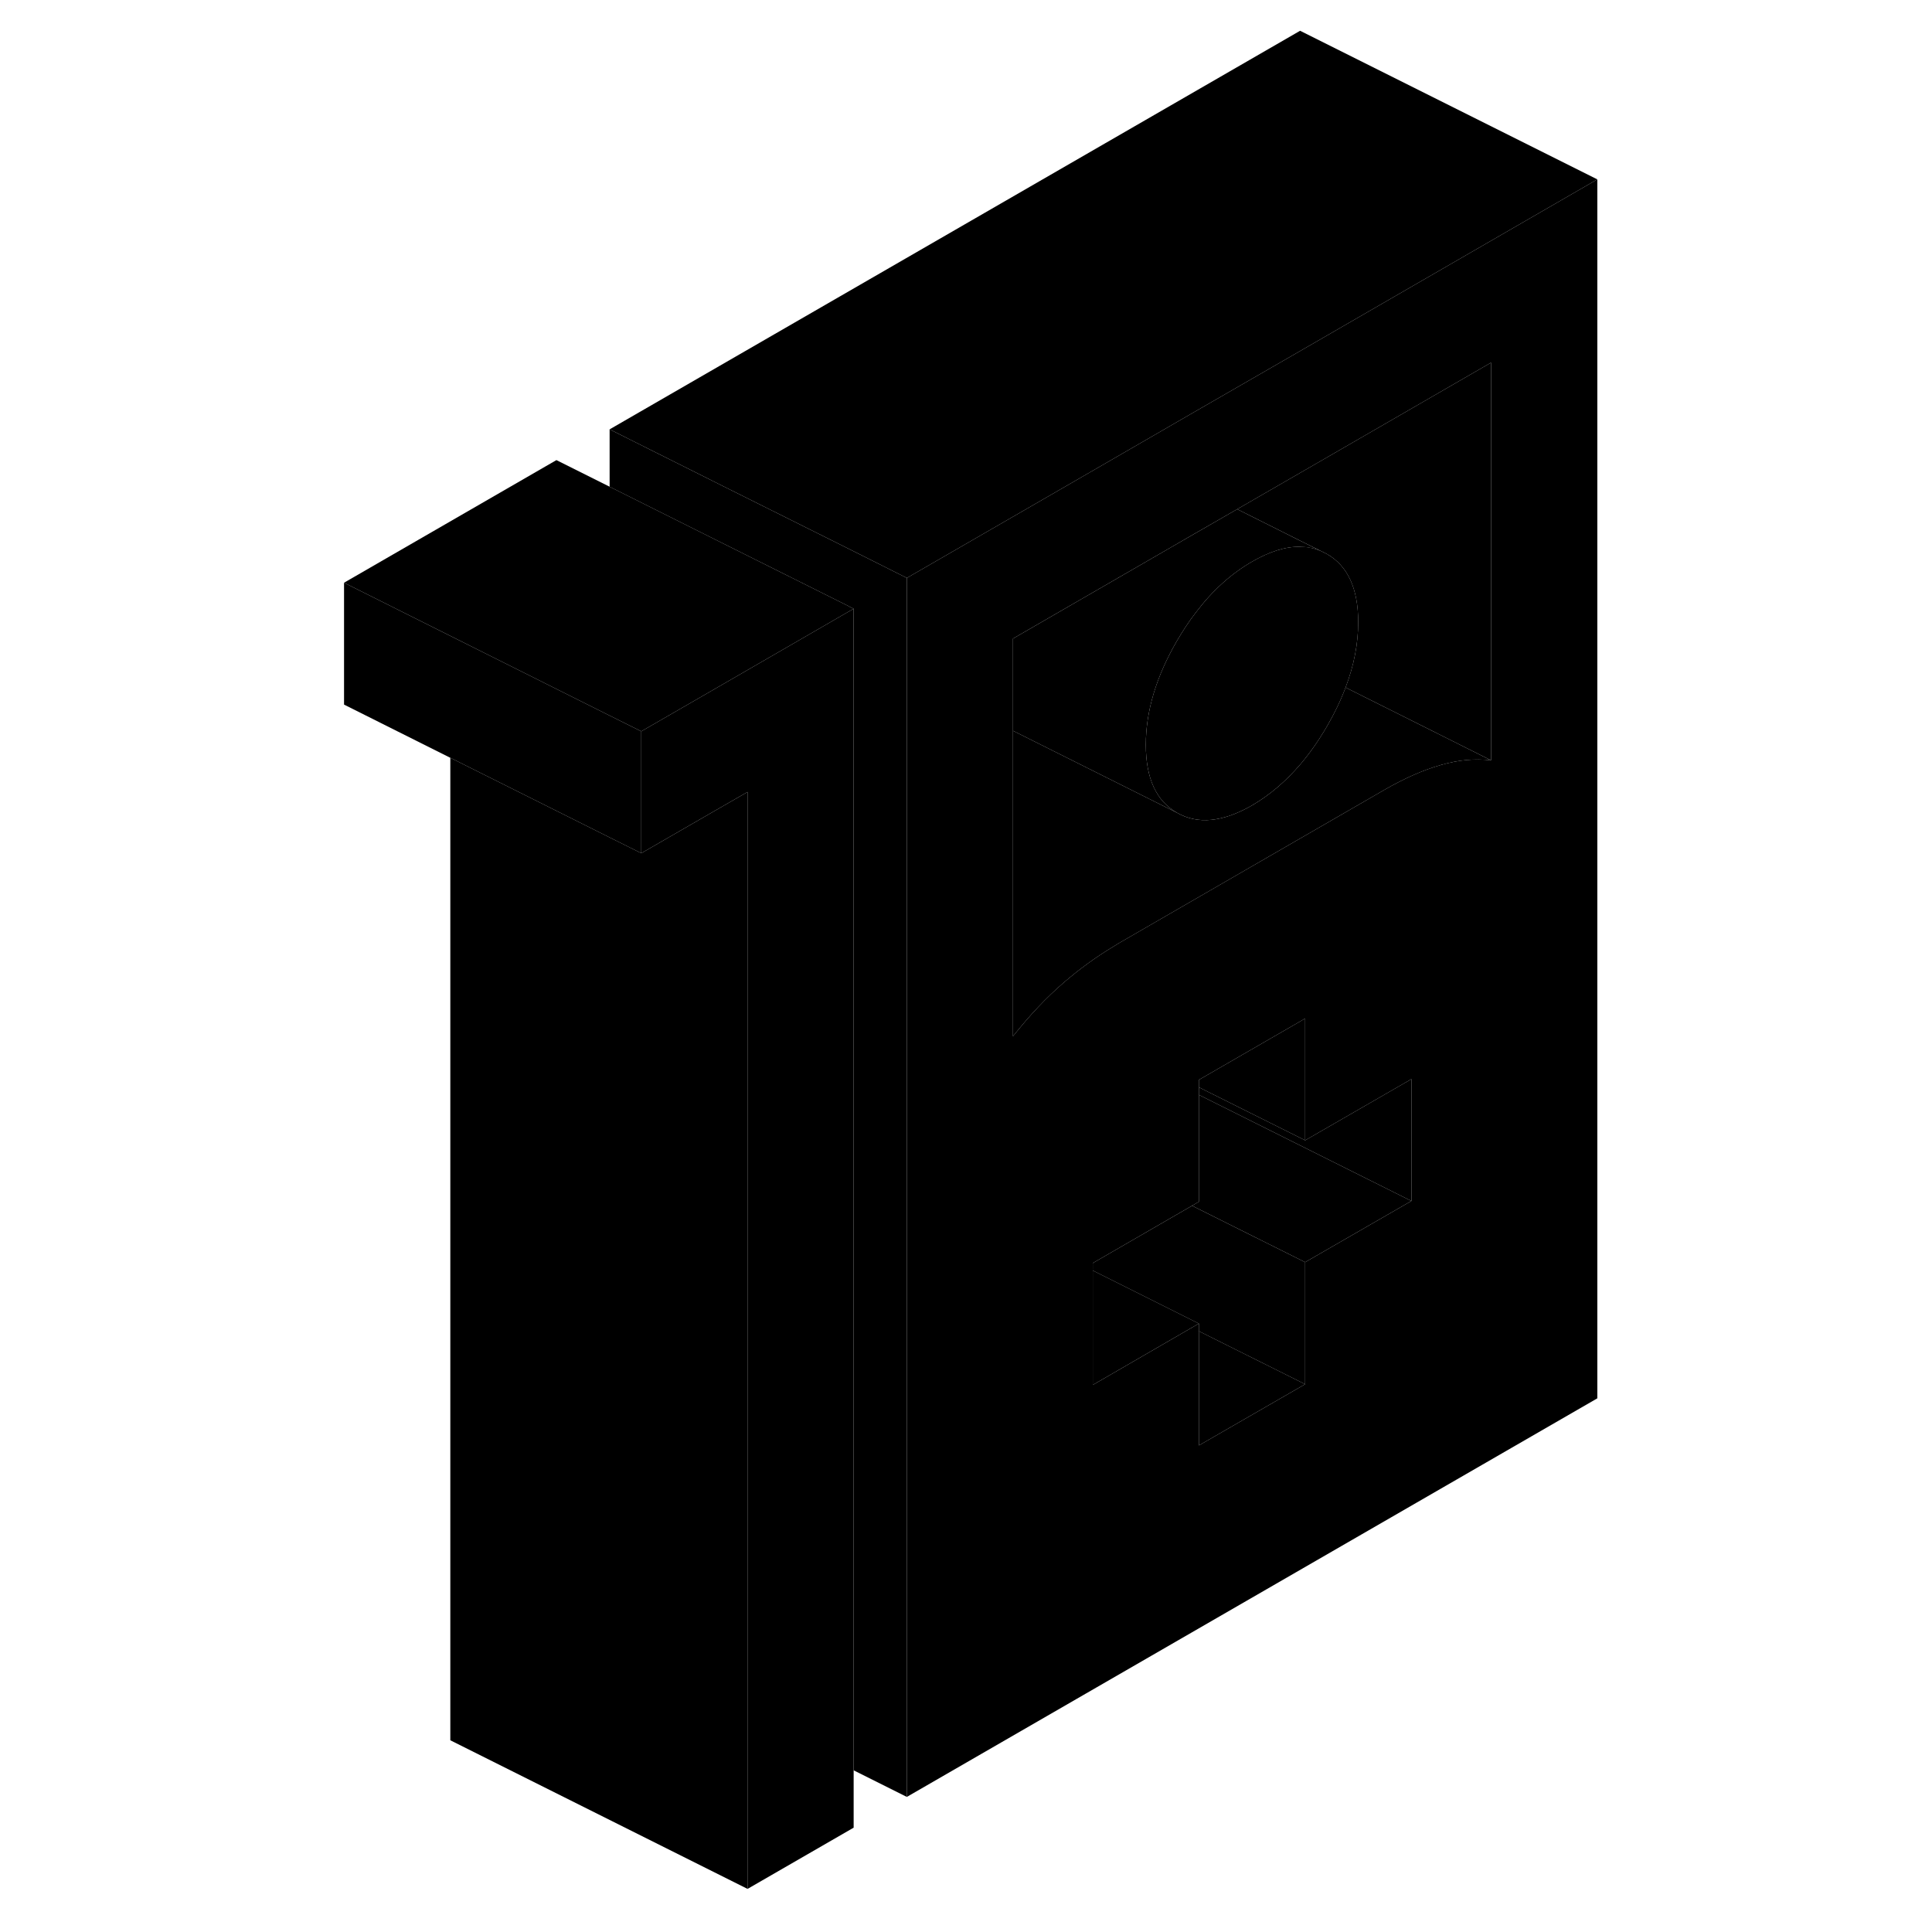 <svg width="24" height="24" viewBox="0 0 89 130" class="pr-icon-iso-duotone-secondary" xmlns="http://www.w3.org/2000/svg" stroke-width="1px" stroke-linecap="round" stroke-linejoin="round">
    <path d="M66.981 23.62L59.83 27.74L55.141 30.45L50.83 32.94L40.52 38.89V120.91L86.981 94.09V12.07L66.981 23.62ZM74.471 80.81L67.321 84.93V93.14L60.17 97.26V89.06L59.701 89.33L53.031 93.19V84.99L59.71 81.13L60.17 80.86V72.66L66.981 68.73L67.321 68.53V76.73L74.471 72.61V80.81ZM79.83 51.16C78.76 51.03 77.621 51.13 76.43 51.48C75.24 51.82 73.99 52.38 72.68 53.13L66.981 56.42L54.81 63.45C54.7 63.52 54.581 63.58 54.471 63.66C53.281 64.37 52.151 65.19 51.06 66.13C50.48 66.63 49.92 67.17 49.37 67.75C48.781 68.37 48.221 69.03 47.66 69.73V42.97L59.83 35.94L62.751 34.26L66.981 31.82L79.83 24.4V51.16Z" class="pr-icon-iso-duotone-primary-stroke" stroke-linejoin="round"/>
    <path d="M67.32 68.53V76.73L66.98 76.56L60.17 73.16V72.66L66.98 68.73L67.32 68.53Z" class="pr-icon-iso-duotone-primary-stroke" stroke-linejoin="round"/>
    <path d="M74.47 72.61V80.81L60.17 73.67V73.16L66.98 76.56L67.32 76.73L74.47 72.61Z" class="pr-icon-iso-duotone-primary-stroke" stroke-linejoin="round"/>
    <path d="M74.47 80.81L67.32 84.93L66.36 84.45L59.71 81.13L60.17 80.86V73.67L74.47 80.81Z" class="pr-icon-iso-duotone-primary-stroke" stroke-linejoin="round"/>
    <path d="M67.32 93.14L60.17 97.26V89.57L67.32 93.14Z" class="pr-icon-iso-duotone-primary-stroke" stroke-linejoin="round"/>
    <path d="M60.17 89.06L59.7 89.33L53.03 93.19V85.49L59.21 88.58L60.17 89.06Z" class="pr-icon-iso-duotone-primary-stroke" stroke-linejoin="round"/>
    <path d="M79.83 51.161C78.76 51.031 77.62 51.131 76.43 51.481C75.24 51.821 73.99 52.381 72.68 53.131L66.98 56.421L54.81 63.451C54.7 63.521 54.58 63.581 54.47 63.661C53.28 64.371 52.15 65.191 51.06 66.131C50.48 66.631 49.92 67.171 49.37 67.751C48.78 68.371 48.22 69.031 47.66 69.731V49.171L58.7 54.691C60.1 55.491 61.78 55.321 63.75 54.191C64.93 53.501 66 52.591 66.98 51.451C67.63 50.691 68.23 49.831 68.79 48.871C69.3 47.991 69.72 47.121 70.04 46.261L79.83 51.161Z" class="pr-icon-iso-duotone-primary-stroke" stroke-linejoin="round"/>
    <path d="M36.94 40.96V122.98L29.8 127.1V53.29L27.66 54.52L22.65 57.41V49.21L27.66 46.32L36.66 41.12L36.94 40.96Z" class="pr-icon-iso-duotone-primary-stroke" stroke-linejoin="round"/>
    <path d="M67.32 84.931V93.141L60.17 89.571V89.061L59.21 88.581L53.03 85.491V84.991L59.71 81.131L66.36 84.451L67.32 84.931Z" class="pr-icon-iso-duotone-primary-stroke" stroke-linejoin="round"/>
    <path d="M68.35 37.061C67.92 36.891 67.46 36.801 66.98 36.791C66 36.771 64.93 37.111 63.75 37.791C62.34 38.601 61.07 39.751 59.96 41.221C59.51 41.801 59.1 42.431 58.7 43.111C57.3 45.521 56.6 47.861 56.6 50.111C56.6 52.361 57.3 53.901 58.7 54.691L47.66 49.171V42.971L59.83 35.941L62.75 34.261L66.98 36.381L68.35 37.061Z" class="pr-icon-iso-duotone-primary-stroke" stroke-linejoin="round"/>
    <path d="M79.83 24.4V51.16L70.04 46.26C70.61 44.76 70.89 43.3 70.89 41.86C70.89 39.61 70.19 38.08 68.79 37.28L68.35 37.06L66.98 36.38L62.75 34.26L66.98 31.82L79.83 24.4Z" class="pr-icon-iso-duotone-primary-stroke" stroke-linejoin="round"/>
    <path d="M70.891 41.86C70.891 43.3 70.611 44.76 70.041 46.26C69.721 47.12 69.301 47.99 68.791 48.87C68.231 49.83 67.631 50.69 66.981 51.45C66.001 52.59 64.931 53.5 63.751 54.19C61.781 55.32 60.101 55.49 58.701 54.69C57.301 53.9 56.601 52.37 56.601 50.11C56.601 47.85 57.301 45.52 58.701 43.11C59.101 42.43 59.511 41.8 59.961 41.22C61.071 39.75 62.341 38.6 63.751 37.79C64.931 37.11 66.001 36.77 66.981 36.79C67.461 36.79 67.921 36.89 68.351 37.06L68.791 37.28C70.191 38.08 70.891 39.61 70.891 41.86Z" class="pr-icon-iso-duotone-primary-stroke" stroke-linejoin="round"/>
    <path d="M22.65 49.21V57.41L20.52 56.35L16.94 54.56L9.8 50.99L2.65 47.41V39.21L16.94 46.36L20.52 48.15L22.65 49.21Z" class="pr-icon-iso-duotone-primary-stroke" stroke-linejoin="round"/>
    <path d="M36.94 40.96L36.66 41.12L27.66 46.32L22.65 49.21L20.52 48.15L16.94 46.36L2.65 39.21L16.94 30.96L27.66 36.32L36.63 40.8V40.81L36.94 40.96Z" class="pr-icon-iso-duotone-primary-stroke" stroke-linejoin="round"/>
    <path d="M40.52 38.891V120.911L36.941 119.121V40.961L36.63 40.81V40.8L27.66 36.321L20.52 32.751V28.891L28.131 32.701L37.011 37.131L40.52 38.891Z" class="pr-icon-iso-duotone-primary-stroke" stroke-linejoin="round"/>
    <path d="M86.981 12.07L66.981 23.62L59.83 27.74L55.141 30.45L50.83 32.94L40.52 38.89L37.011 37.13L28.131 32.7L20.52 28.89L66.981 2.07L86.981 12.07Z" class="pr-icon-iso-duotone-primary-stroke" stroke-linejoin="round"/>
    <path d="M29.801 53.29V127.1L9.801 117.1V50.99L16.941 54.56L20.521 56.35L22.651 57.41L27.661 54.52L29.801 53.29Z" class="pr-icon-iso-duotone-primary-stroke" stroke-linejoin="round"/>
</svg>